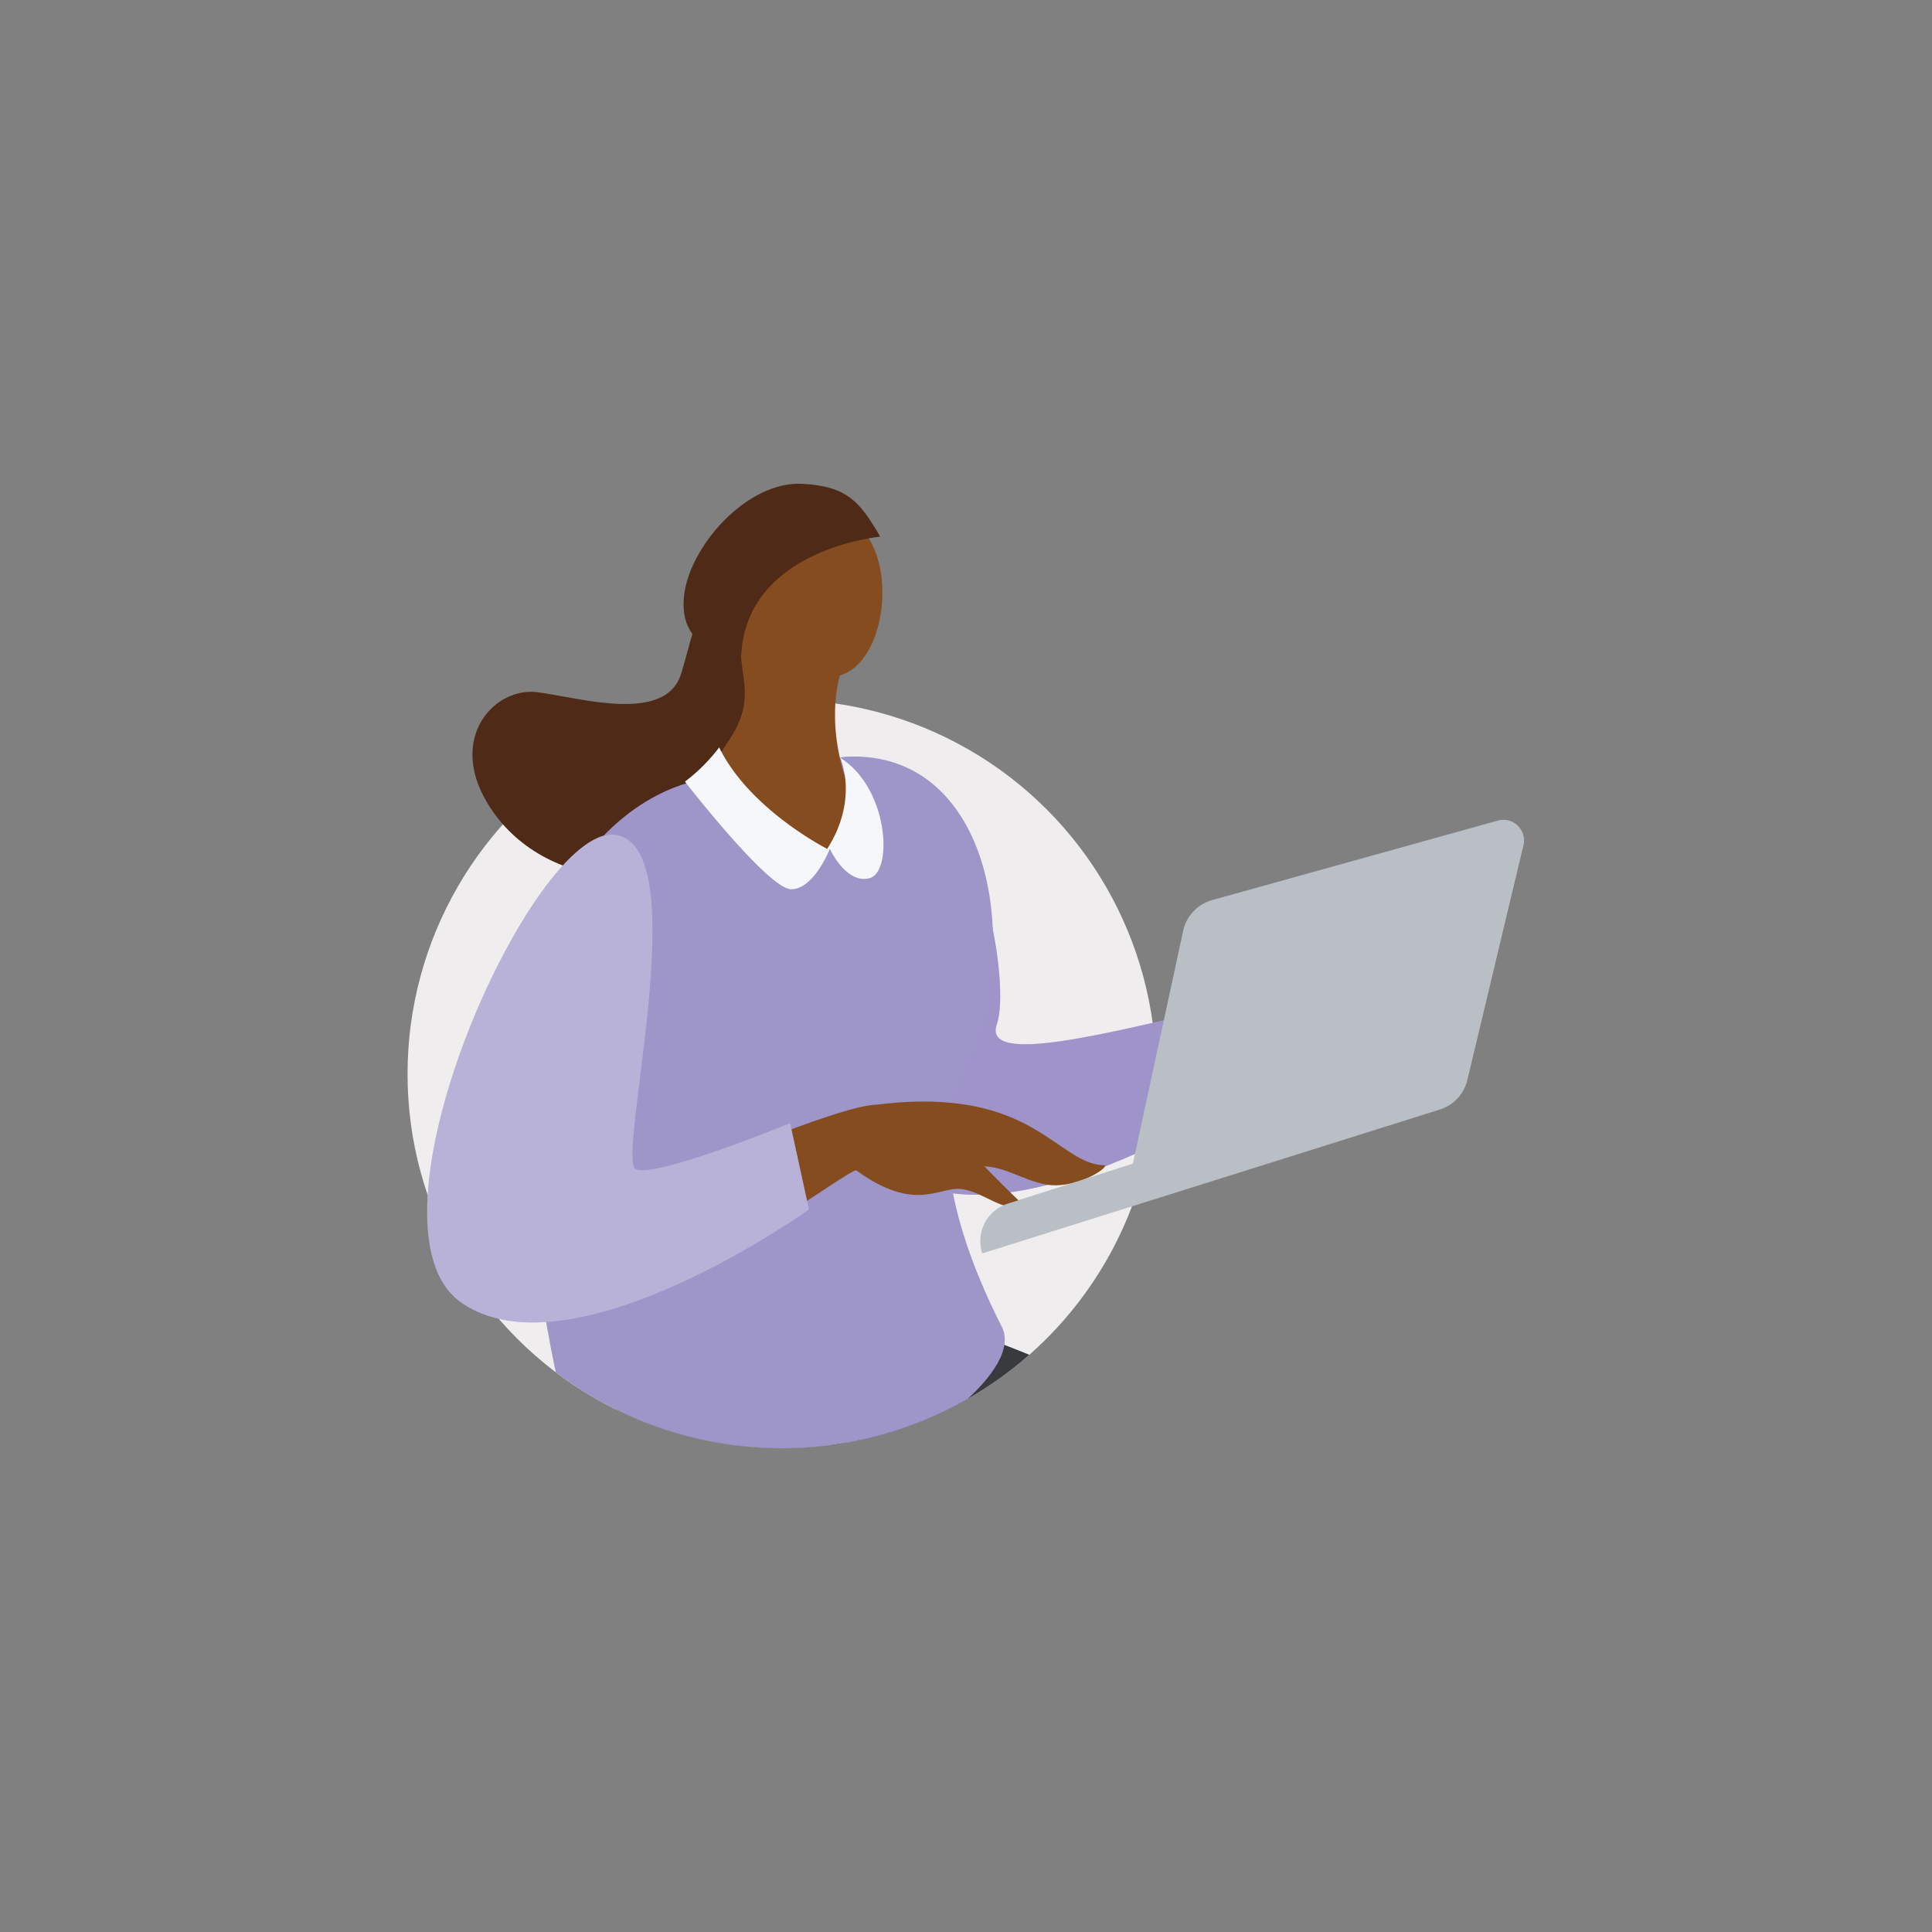 <svg xmlns="http://www.w3.org/2000/svg" xmlns:xlink="http://www.w3.org/1999/xlink" width="245.99" height="245.99" viewBox="0 0 245.99 245.99">
  <rect x="0" y="0" width="245.99" height="245.99" fill="#808080" stroke="none"/>
  <defs>
    <style>
      .cls-1 {
        fill: none;
      }

      .cls-2 {
        isolation: isolate;
      }

      .cls-3 {
        fill: #efeded;
      }

      .cls-4 {
        fill: #4e2a17;
      }

      .cls-5, .cls-6 {
        fill: #9e95c9;
      }

      .cls-6 {
        opacity: 0.42;
        mix-blend-mode: multiply;
      }

      .cls-7 {
        fill: #854c20;
      }

      .cls-11, .cls-12, .cls-8 {
        fill: #fff;
      }

      .cls-8 {
        opacity: 0.28;
      }

      .cls-9 {
        clip-path: url(#clip-path);
      }

      .cls-10 {
        fill: #393a3d;
      }

      .cls-11 {
        opacity: 0.12;
      }

      .cls-12 {
        opacity: 0.27;
      }

      .cls-13 {
        fill: #f6f7fa;
      }

      .cls-14 {
        fill: #babec5;
      }
    </style>
    <clipPath id="clip-path">
      <circle class="cls-1" cx="99.55" cy="136.74" r="47.66"/>
    </clipPath>
  </defs>
  <g class="cls-2">
    <g id="art">
      <g>
        <circle class="cls-3" cx="99.55" cy="136.74" r="47.66"/>
        <g>
          <path class="cls-4" d="M92.86,78c-4.13-2.2-4.18,1.29-6.12,7.73S74,88.88,68.49,88.14s-11.42,5.72-6.5,14c7.24,12.21,25,11.32,30,5.42S98.89,81.17,92.86,78Z"/>
          <g>
            <g>
              <path class="cls-5" d="M117.15,98.88c7.56,5.16,11.59,26.27,9.77,31.52s13.22,1.42,29.58-2.46c7.42-1.75,8,8.63,2.48,11.54s-35.37,21.63-47.79,7.3S108.37,92.9,117.15,98.88Z"/>
              <path class="cls-6" d="M117.15,98.88c7.56,5.16,11.59,26.27,9.77,31.52s13.22,1.42,29.58-2.46c7.42-1.75,8,8.63,2.48,11.54s-35.37,21.63-47.79,7.3S108.37,92.9,117.15,98.88Z"/>
            </g>
            <path class="cls-7" d="M160.45,128.38c4.1-.35,9.68-5.24,11.69-7.21,1.07,3-.28,4.9-4.61,8.28,0,0,17.77-.43,19.4,4-11.17.19-7.06,7-21,5.93S156.35,128.73,160.45,128.38Z"/>
            <path class="cls-8" d="M181.18,134.42s-3.73-.85-8.67,2.07c0,0-10.79-6-14.53-1.78S165.74,147.08,181.18,134.42Z"/>
          </g>
          <g class="cls-9">
            <g>
              <path class="cls-7" d="M131,251.63s6.93,23.45,2,24.36-13.35-21.46-14.51-24.94,4.93-8.42,4.93-8.42Z"/>
              <path class="cls-10" d="M120,168.47s33.35,10.11,37.91,23.82-27.18,60.05-27.18,60.05l-8.5-9.42s17.49-33.31,13.72-41-32-18.76-32-18.76Z"/>
              <path class="cls-10" d="M77.88,179.87c-6.49,5.82-4,21.25,12.07,28.85s29.53,6,38,11,25.39,48,25.39,48,.56,2.58,13.08,2.8c0,0-11-56.36-17.22-66.87s-27.51-16.1-45.18-21S84.36,174.06,77.88,179.87Z"/>
              <path class="cls-11" d="M77.88,179.87c-6.49,5.82-4,21.25,12.07,28.85s29.53,6,38,11,25.39,48,25.39,48,.56,2.58,13.08,2.8c0,0-11-56.36-17.22-66.87s-27.51-16.1-45.18-21S84.36,174.06,77.88,179.87Z"/>
              <path class="cls-5" d="M90.4,99.13s10.14,5.14,11.71,4.69c.9-.26,1.6-7.3,5.68-7.48,18.62-.84,22.65,24.65,14.93,39.58-5.5,10.65,1.31,26.09,4.83,33,5.39,10.51-47.48,38-54.6,14.34-6.93-23-8.27-60.17.68-72.92C81.17,99.56,90.4,99.13,90.4,99.13Z"/>
            </g>
          </g>
          <path class="cls-7" d="M105.82,65.32c9,1.27,8.05,18.66,1.12,20.68,0,0-2.25,6.73,1.78,15.9,1.88,4.29-1.42,6.56-5.52,6.59-4.66,0-10.42-2.71-12-6.16-2.91-6.49,4.64-7.64,3.52-15.69S92.19,63.39,105.82,65.32Z"/>
          <path class="cls-7" d="M96.51,145.37c6.4-2.41,12.57-4.7,15.23-4.73,20-2.47,22.79,7.73,29,7.73-.11.68-3.21,2.49-6.29,2.55s-6-2.31-9.12-2.42c0,0,4,4.12,5.3,5.18-3.08.69-5.31-1.91-8.21-2.28S116.6,154.51,109,149c-.72.12-5.07,3.23-10.82,6.85"/>
          <path class="cls-5" d="M78.32,106.29c-10.45-1.4-33.6,50-19.51,59.62S103,154,103,154l-2.4-11s-17,7-19.63,5.87S88.78,107.69,78.32,106.29Z"/>
          <path class="cls-12" d="M78.32,106.29c-10.45-1.4-33.6,50-19.51,59.62S103,154,103,154l-2.4-11s-17,7-19.63,5.87S88.78,107.69,78.32,106.29Z"/>
          <path class="cls-13" d="M107,96.5s2.37,5.28-1.68,11.58c0,0-9.89-5-13.75-12.92a22.52,22.52,0,0,1-4.36,4.36s10.62,13.7,13.53,13.7,4.92-5.14,4.92-5.14,2.08,4.55,5.07,3.73S113.16,100.36,107,96.5Z"/>
          <path class="cls-4" d="M112.07,68.33s-17,1.54-17.7,15.09c0,0-7.85.14-7.31-7.2.47-6.45,8-15,15.09-14.62C107.93,61.89,109.55,64,112.07,68.33Z"/>
          <path class="cls-14" d="M186.81,137.59,194,107.51a2.63,2.63,0,0,0-3.39-3l-36.19,10.07a5.22,5.22,0,0,0-3.76,3.87l-6.42,29.71-15.82,5.06a5,5,0,0,0-3.35,6.37h0l58.16-18.29A5.2,5.2,0,0,0,186.81,137.59Z"/>
        </g>
      </g>
    </g>
  </g>
</svg>
